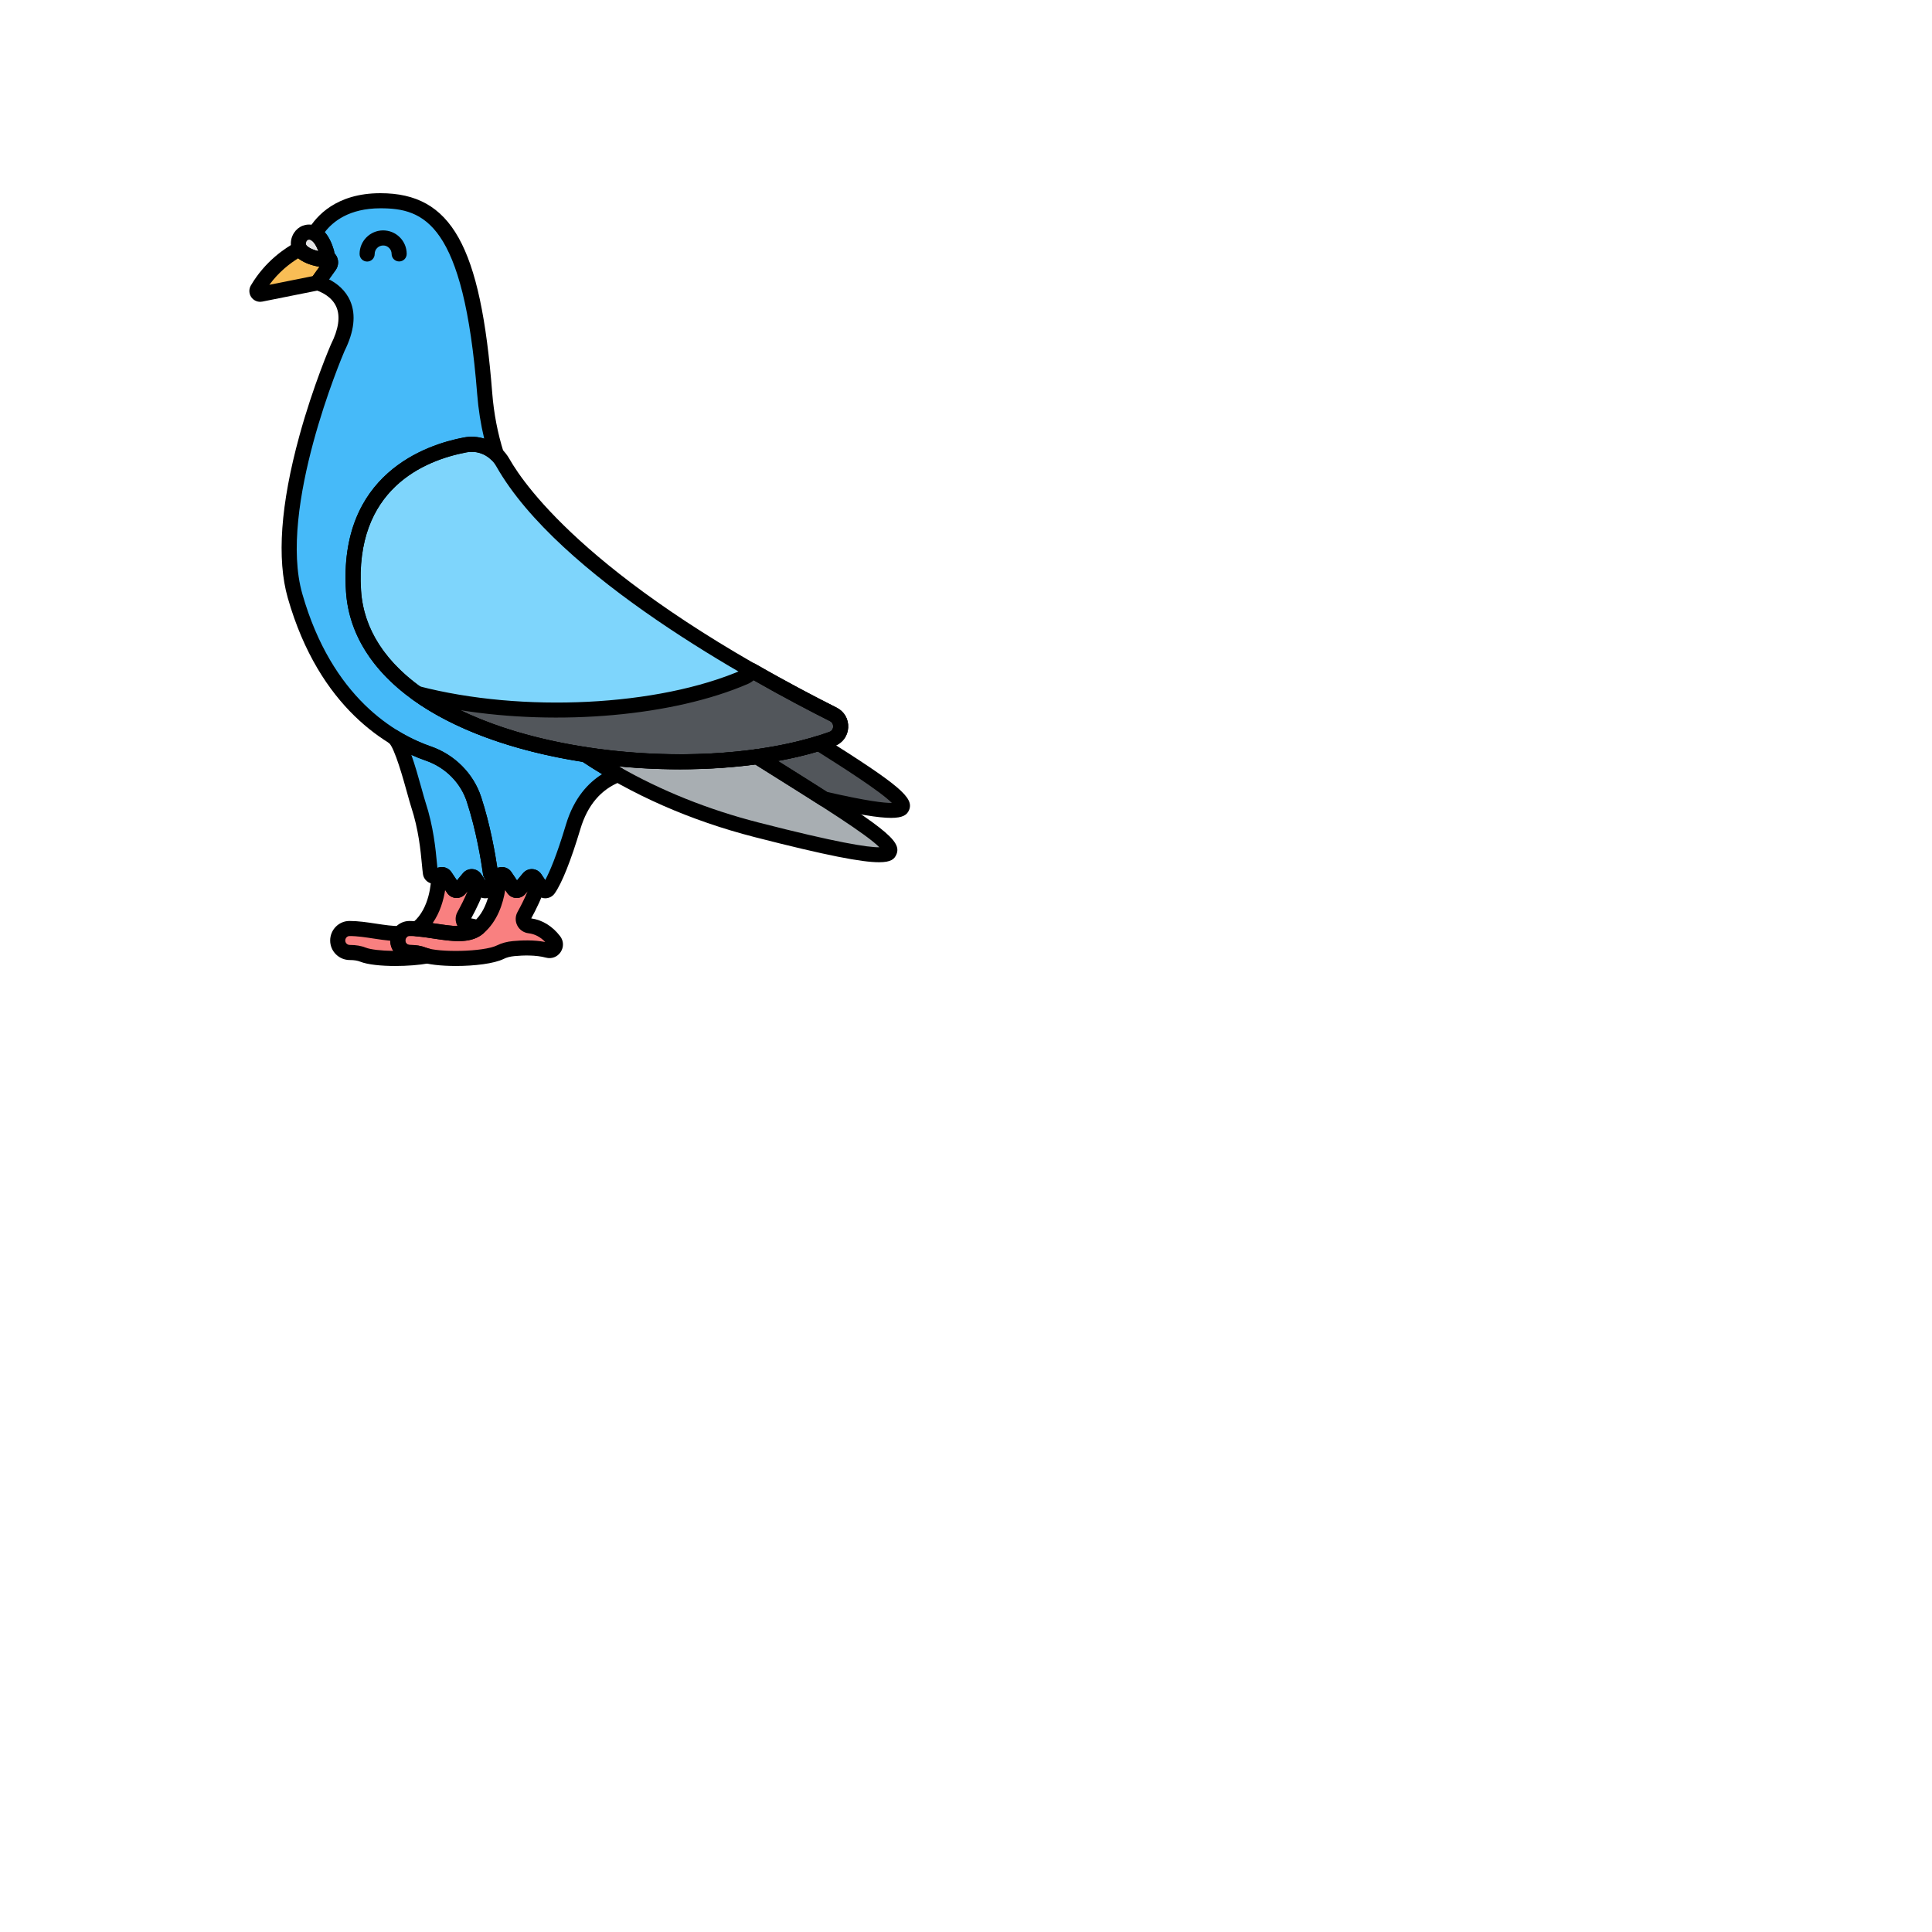 <svg enable-background="new 0 0 512 512" height="100" viewBox="-64 -64 640 640" width="100" xmlns="http://www.w3.org/2000/svg"><path d="m129.868 185.956c-39.373-6.084-74.775-23.821-76.758-54.134-2.346-35.865 22.887-45.772 36.999-48.444 3.728-.706 7.557.445 10.323 3.116-1.924-6.1-3.291-12.792-3.866-20.119-4.189-53.403-15.707-63.875-34.556-63.875-13.434 0-19.418 6.913-21.749 10.886 2.123 1.158 3.328 4.1 3.939 6.197.141.483.066.986-.146 1.407l.586.367c.901.563 1.141 1.77.523 2.635l-3.672 5.141c-.132.184-.296.34-.482.463 4.088 1.281 14.567 6.192 6.865 21.597 0 0-22.718 52.163-14.136 82.201 10.141 35.495 31.808 47.939 44.201 52.237 7.094 2.461 12.723 7.995 15.065 15.129 3.255 9.918 4.942 20.661 5.47 24.429.105.752.838 1.237 1.574 1.053l1.927-.482c.524-.131 1.074.081 1.373.531l2.74 4.109c.474.711 1.498.766 2.045.109l3.044-3.653c.547-.656 1.571-.602 2.045.109l2.358 3.536c.502.753 1.595.757 2.116.017 1.451-2.059 4.181-7.322 8.19-20.685 3.119-10.398 9.335-15.114 14.805-17.23-3.971-2.236-7.569-4.473-10.823-6.647z" fill="#46baf9"/><path d="m186.765 186.669c-17.644 2.453-37.733 2.254-56.888-.706 13.079 8.733 31.881 18.535 56.743 24.919 69.2 17.767 47.37 5.469.145-24.213z" fill="#a8aeb2"/><path d="m207.251 182.241c-6.249 1.931-13.163 3.41-20.503 4.43.006-.001.012-.002.018-.002 8.338 5.24 15.878 9.936 22.271 14.023 39.893 9.162 29.131 1.049-1.786-18.451z" fill="#52565b"/><path d="m100.048 226.242c-.736.184-1.469-.301-1.574-1.053-.529-3.768-2.215-14.511-5.47-24.429-2.342-7.134-7.971-12.669-15.065-15.129-3.302-1.145-7.262-2.871-11.487-5.457 3.215 2.774 6.766 18.192 8.124 22.331 3.255 9.918 3.474 18.917 4.002 22.685.105.752.838 1.237 1.574 1.053l1.927-.482c.524-.131 1.074.081 1.373.531l2.74 4.109c.474.711 1.498.766 2.045.109l3.044-3.653c.547-.656 1.571-.602 2.045.109l2.358 3.536c.502.753 1.595.757 2.116.017.577-.819 1.36-2.159 2.343-4.301z" fill="#46baf9"/><path d="m212.03 172.643c-23.592-11.856-88.816-47.05-109.421-83.343-2.627-4.627-7.652-6.839-12.501-5.921-14.112 2.672-39.345 12.578-36.999 48.444 3.444 52.648 107.692 67.379 158.477 48.973 3.659-1.326 3.921-6.406.444-8.153z" fill="#7ed5fc"/><path d="m212.03 172.643c-6.468-3.25-16.069-8.258-27.019-14.559-.422.911-1.161 1.697-2.233 2.162-27.823 12.055-73.097 14.715-108.641 5.474 33.813 24.222 100.093 28.615 137.449 15.076 3.659-1.326 3.921-6.406.444-8.153z" fill="#52565b"/><path d="m44.64 21.357-.587-.367c-.318.631-.953 1.073-1.697.947-3.128-.529-5.08-1.491-6.289-2.549-.338-.296-.598-.63-.791-.986-3.471 1.853-9.633 5.956-14.03 13.444-.472.804.237 1.796 1.152 1.613l17.954-3.591c.459-.092.866-.355 1.139-.736l3.672-5.141c.618-.864.379-2.071-.523-2.634z" fill="#f9bd55"/><path d="m38.808 12.913c-3.46-.402-5.36 4.181-2.739 6.476 1.209 1.058 3.16 2.019 6.289 2.549 1.241.21 2.195-1.146 1.843-2.354-.739-2.537-2.342-6.316-5.393-6.671z" fill="#e3e4e5"/><g fill="#f98080"><path d="m111.358 242.67c-1.614-.188-2.528-1.932-1.74-3.352 1.6-2.881 3.705-7.067 4.701-10.707l-1.097-1.645c-.474-.711-1.498-.766-2.045-.109l-3.044 3.653c-.547.656-1.571.602-2.045-.109l-2.74-4.109c-.3-.449-.849-.662-1.373-.531l-.692.173c-.047 2.92-.695 12.167-6.811 17.41-4.889 4.19-14.666.235-22.812.24-2.162.001-3.89 1.812-3.89 3.974 0 2.215 1.811 3.974 4.027 3.97 1.526-.003 3.036.191 4.351.717 4.799 1.92 20.597 1.64 25.617-.84 1.37-.677 2.873-1.023 4.394-1.168 3.003-.287 7.532-.442 11.347.58 1.819.487 3.213-1.664 2.067-3.158-1.797-2.339-4.454-4.551-8.215-4.989z"/><path d="m94.353 243.427c-.884-.363-1.84-.635-2.89-.757-1.614-.188-2.528-1.932-1.74-3.352 1.6-2.881 3.705-7.067 4.701-10.707l-1.097-1.645c-.474-.711-1.498-.766-2.045-.109l-3.044 3.653c-.547.656-1.571.602-2.045-.109l-2.74-4.109c-.3-.449-.849-.662-1.373-.531l-.692.173c-.047 2.92-.695 12.167-6.811 17.41-.153.132-.325.232-.488.348 7.517.583 15.823 3.374 20.264-.265z"/><path d="m76.147 252.244c-1.315-.526-2.825-.72-4.351-.717-2.215.004-4.027-1.755-4.027-3.97 0-.854.277-1.647.736-2.301-4.984.125-11.234-1.676-16.742-1.673-2.162.001-3.89 1.812-3.89 3.974 0 2.215 1.811 3.974 4.027 3.97 1.526-.003 3.036.191 4.351.717 3.8 1.52 14.492 1.659 21.273.421-.522-.127-.989-.266-1.377-.421z"/></g><path d="m42.606 24.458c-.221 0-.444-.019-.667-.056-3.241-.548-5.771-1.602-7.519-3.132-2.033-1.78-2.643-4.681-1.517-7.219 1.112-2.507 3.544-3.925 6.191-3.621 3.414.397 6.009 3.321 7.504 8.455.421 1.449.056 3.054-.955 4.188-.792.892-1.893 1.385-3.037 1.385zm-4.21-9.069c-.531 0-.802.423-.92.689-.092.206-.345.918.24 1.43.817.716 2.094 1.292 3.733 1.693-.816-2.257-1.899-3.685-2.93-3.805-.043-.005-.084-.007-.123-.007z"/><path d="m22.189 35.98c-1.145 0-2.243-.552-2.924-1.509-.818-1.149-.887-2.677-.174-3.891 4.74-8.073 11.438-12.477 15.008-14.384 1.21-.648 2.716-.196 3.373 1.009.062.113.141.211.243.301.933.817 2.461 1.452 4.444 1.851.318-.37.741-.642 1.22-.775.676-.189 1.401-.085 1.998.286l.587.366c.001 0 .001.001.002.001 1.012.633 1.726 1.667 1.958 2.838.232 1.17-.032 2.399-.726 3.37l-3.672 5.142c-.645.902-1.598 1.518-2.683 1.734l-17.954 3.591c-.233.048-.468.07-.7.07zm12.593-14.411c-2.704 1.664-6.396 4.473-9.557 8.775l14.383-2.876 2.206-3.088c-2.966-.516-5.328-1.461-7.032-2.811z"/><path d="m57.618 22.643c-1.377 0-2.496-1.114-2.5-2.492-.014-4.302 3.476-7.814 7.778-7.829 2.109.003 4.047.799 5.526 2.268s2.296 3.426 2.303 5.511c.004 1.38-1.111 2.503-2.492 2.508-.002 0-.005 0-.008 0-1.377 0-2.496-1.114-2.5-2.492-.002-.749-.296-1.452-.828-1.979s-1.208-.84-1.985-.815c-1.545.005-2.799 1.267-2.794 2.813.004 1.38-1.111 2.503-2.492 2.508-.002-.001-.005-.001-.008-.001z"/><path d="m87.027 255.992c-4.875 0-9.458-.487-11.809-1.427-.901-.36-2.02-.543-3.417-.539-.004 0-.009 0-.013 0-1.751 0-3.394-.677-4.626-1.907-1.22-1.218-1.893-2.839-1.893-4.563 0-3.568 2.866-6.472 6.389-6.474h.017c2.904 0 5.914.457 8.824.897 5.122.777 9.959 1.51 12.346-.535 5.351-4.586 5.898-13.063 5.938-15.552.018-1.132.794-2.11 1.893-2.385l.692-.173c1.545-.386 3.177.245 4.061 1.57l1.832 2.748 1.997-2.396c.76-.911 1.93-1.416 3.103-1.354 1.184.063 2.284.689 2.942 1.676l1.097 1.647c.401.602.522 1.348.331 2.046-1.029 3.76-3.121 7.98-4.759 10.958 3.706.522 7.013 2.559 9.583 5.908 1.192 1.553 1.255 3.614.161 5.252-1.082 1.62-2.989 2.345-4.858 1.842-3.423-.917-7.578-.781-10.462-.506-1.386.132-2.539.433-3.524.92-3.213 1.587-9.757 2.347-15.845 2.347zm-15.192-6.966c1.99 0 3.753.301 5.24.896 4.088 1.635 19.108 1.449 23.581-.76 1.54-.761 3.262-1.224 5.265-1.415 2.894-.276 6.948-.419 10.699.303-1.617-1.684-3.479-2.656-5.55-2.897-1.595-.186-2.983-1.146-3.713-2.569-.725-1.414-.696-3.088.077-4.48 1.051-1.893 2.333-4.376 3.335-6.853l-.715.858c-.759.912-1.918 1.42-3.104 1.354-1.185-.063-2.284-.691-2.942-1.678l-.647-.972c-.711 4.51-2.562 10.398-7.261 14.426-4.126 3.537-10.34 2.594-16.35 1.683-2.732-.414-5.558-.864-8.088-.841-.754 0-1.391.675-1.391 1.474 0 .387.151.751.425 1.024.288.288.676.446 1.093.446.016-.002.03.001.046.001zm45.753.155h.01zm-5.941-8.994h.001c0 .001 0 0-.001 0z"/><path d="m116.639 233.57c-.016 0-.033 0-.049 0-1.244-.016-2.399-.645-3.09-1.681l-1.45-2.175-1.997 2.396c-.759.911-1.923 1.414-3.104 1.354-1.185-.063-2.284-.691-2.942-1.678l-2.261-3.392-1.092.273c-1.04.26-2.146.066-3.033-.531-.883-.596-1.475-1.543-1.623-2.599-.563-4.011-2.213-14.377-5.371-23.997-2.055-6.262-7.105-11.326-13.508-13.547-12.595-4.369-35.292-17.182-45.786-53.912-3.687-12.904-2.394-30.976 3.843-53.713 4.601-16.774 10.348-30.041 10.406-30.173.018-.041.036-.081.056-.12 2.53-5.06 3.137-9.215 1.804-12.352-1.489-3.503-5.138-5.101-7.181-5.741-.92-.289-1.593-1.081-1.728-2.036-.129-.913.255-1.82.993-2.362l3.197-4.476c-1.031-.648-1.437-1.937-.99-3.048-.693-2.275-1.684-3.941-2.669-4.479-.594-.324-1.031-.875-1.212-1.527s-.089-1.35.253-1.933c2.656-4.527 9.293-12.121 23.905-12.121 23.521 0 33.216 17.318 37.048 66.181.53 6.756 1.794 13.337 3.758 19.562.344 1.091-.096 2.276-1.068 2.877-.973.603-2.229.467-3.052-.327-2.167-2.092-5.203-3.013-8.122-2.458-14.007 2.652-37.174 12.132-34.97 45.824 1.667 25.487 29.572 44.861 74.646 51.827.36.056.704.189 1.006.392 3.447 2.302 7.034 4.505 10.662 6.549.843.475 1.336 1.393 1.267 2.358-.07.965-.689 1.803-1.592 2.152-6.476 2.506-10.955 7.76-13.312 15.617-3.173 10.578-6.126 17.98-8.54 21.406-.714 1.011-1.87 1.61-3.102 1.61zm-14.358-10.348c1.244 0 2.438.617 3.148 1.682l1.832 2.748 1.997-2.396c.76-.911 1.93-1.416 3.103-1.354 1.184.063 2.284.689 2.942 1.676l1.3 1.95c1.419-2.586 3.719-7.843 6.889-18.412 2.643-8.811 7.416-13.821 11.957-16.669-2.205-1.322-4.381-2.695-6.508-4.105-47.233-7.426-76.5-28.471-78.325-56.357-2.548-38.935 26.444-48.68 39.027-51.063 2.273-.43 4.589-.285 6.753.375-1.15-4.776-1.929-9.707-2.322-14.726-4.46-56.862-17.712-61.571-32.064-61.571-10.33 0-15.747 4.392-18.431 7.92 1.534 1.739 2.469 4.066 3.021 5.964.095.328.151.663.167.999.584.599.991 1.361 1.156 2.191.232 1.17-.032 2.399-.726 3.37l-2.207 3.089c2.595 1.334 5.496 3.571 7.052 7.233 1.926 4.532 1.286 10.076-1.901 16.479-.849 1.977-22.113 52.066-14.001 80.459 9.874 34.556 30.939 46.512 42.617 50.562 7.869 2.729 14.082 8.977 16.621 16.711 2.971 9.051 4.651 18.688 5.375 23.508l.615-.154c.303-.072.61-.109.913-.109z"/><path d="m227.2 221.629c-5.633 0-17.059-2.127-41.201-8.326-21.215-5.447-40.564-13.946-57.51-25.261-.975-.651-1.367-1.893-.942-2.985.426-1.093 1.557-1.743 2.712-1.564 18.693 2.889 38.639 3.138 56.162.701.582-.083 1.176.046 1.675.359l7.067 4.435c33.393 20.935 39.765 25.44 37.78 30.062-.635 1.478-1.691 2.579-5.743 2.579zm-86.276-31.763c14.051 8.059 29.583 14.298 46.318 18.594 25.862 6.64 36.264 8.27 40.056 8.212-4.09-4.203-19.669-13.97-34.791-23.449l-6.303-3.955c-14.216 1.895-29.921 2.086-45.28.598z"/><path d="m231.182 206.935c-4.121 0-11.012-1.122-22.706-3.807-.279-.064-.545-.176-.787-.33-4.54-2.902-9.739-6.162-15.244-9.614l-6.816-4.277c-.701-.352-1.226-1.026-1.353-1.859-.207-1.352.711-2.619 2.06-2.843.021-.003.044-.007.067-.01.018-.002.035-.005.052-.007.037-.006.074-.011.11-.016 7.242-1.014 13.953-2.467 19.947-4.32.697-.216 1.454-.116 2.072.274 25.453 16.054 30.256 20.128 28.553 24.222-.667 1.604-2.096 2.587-5.955 2.587zm-21.165-8.583c13.253 3.029 18.969 3.672 21.424 3.631-3.825-3.876-17.046-12.278-24.559-17.019-4.105 1.22-8.51 2.263-13.163 3.117l1.381.866c5.369 3.366 10.447 6.55 14.917 9.405z"/><path d="m96.744 233.57c-.016 0-.032 0-.048 0-1.244-.016-2.399-.645-3.091-1.681l-1.45-2.175-1.997 2.396c-.759.912-1.912 1.42-3.104 1.354-1.184-.063-2.284-.691-2.941-1.678l-2.261-3.392-1.092.273c-1.04.26-2.146.065-3.033-.532-.883-.595-1.475-1.542-1.623-2.599-.121-.863-.224-1.951-.343-3.211-.433-4.585-1.088-11.514-3.559-19.042-.327-.997-.743-2.499-1.27-4.401-1.257-4.539-4.201-15.168-6.112-16.817-.986-.85-1.154-2.315-.386-3.367.767-1.052 2.212-1.338 3.324-.658 3.529 2.161 7.231 3.919 11.001 5.227 7.869 2.729 14.082 8.977 16.621 16.711 3.038 9.254 4.726 19.121 5.421 23.826.486.132.931.411 1.265.814.615.739.751 1.766.35 2.64-.915 1.996-1.78 3.577-2.572 4.7-.712 1.012-1.868 1.612-3.1 1.612zm-14.36-10.348c1.244 0 2.438.616 3.148 1.681l1.833 2.749 1.997-2.396c.76-.911 1.92-1.416 3.104-1.354 1.184.063 2.284.69 2.941 1.677l1.297 1.946c.028-.051.056-.104.084-.157-.418-.523-.695-1.155-.79-1.831-.563-4.011-2.213-14.377-5.371-23.997-2.055-6.262-7.105-11.326-13.508-13.547-1.632-.566-3.252-1.209-4.852-1.926 1.165 3.259 2.3 7.22 3.481 11.482.489 1.767.912 3.292 1.202 4.177 2.645 8.059 3.359 15.615 3.786 20.13.055.585.107 1.131.157 1.624l.578-.145c.304-.076.61-.113.913-.113z"/><path d="m87.856 247.757c-2.607 0-5.389-.419-8.127-.832-1.94-.292-3.947-.595-5.835-.742-1.05-.082-1.936-.812-2.216-1.826-.28-1.015.104-2.096.963-2.706l.33-.225c5.331-4.569 5.877-13.045 5.917-15.534.018-1.132.794-2.11 1.893-2.385l.692-.173c1.544-.384 3.176.244 4.06 1.568l1.833 2.749 1.997-2.396c.76-.911 1.92-1.416 3.104-1.354 1.184.063 2.284.69 2.941 1.677l1.097 1.646c.401.602.522 1.349.331 2.046-1.028 3.759-3.121 7.979-4.759 10.958 1.098.155 2.157.446 3.228.886.814.335 1.392 1.073 1.522 1.943s-.208 1.745-.888 2.303c-2.228 1.825-5.037 2.397-8.083 2.397zm-8.554-5.952c.393.059.784.117 1.173.176 2.515.379 4.962.749 7.083.784-.034-.059-.066-.119-.097-.18-.726-1.413-.697-3.088.075-4.48 1.051-1.894 2.334-4.377 3.336-6.853l-.715.858c-.759.912-1.912 1.42-3.104 1.354-1.184-.063-2.284-.691-2.941-1.678l-.647-.972c-.528 3.346-1.683 7.451-4.163 10.991z"/><path d="m66.956 255.996c-4.67 0-9.163-.443-11.633-1.431-.894-.357-2.032-.539-3.383-.539-.015 0-.031 0-.047 0-1.751 0-3.394-.677-4.626-1.907-1.22-1.218-1.893-2.839-1.893-4.563 0-3.568 2.866-6.472 6.389-6.474h.017c2.903 0 5.911.454 8.819.894 2.85.431 5.542.84 7.844.78.942-.026 1.819.486 2.266 1.317.446.832.386 1.844-.156 2.617-.129.184-.283.484-.283.866 0 .387.151.751.425 1.024.288.288.676.446 1.093.446.017-.003.032 0 .048 0 1.99 0 3.753.301 5.24.896.257.103.606.208 1.04.314 1.146.279 1.941 1.322 1.907 2.502-.035 1.179-.889 2.174-2.05 2.386-3.075.562-7.108.872-11.017.872zm-15.016-6.97c1.99 0 3.753.301 5.24.896 1.564.626 5.083 1.025 9.082 1.074-.633-1-.978-2.158-.991-3.369-1.783-.159-3.619-.436-5.417-.708-2.731-.412-5.552-.863-8.087-.837-.754 0-1.391.675-1.391 1.474 0 .387.151.751.425 1.024.288.288.676.446 1.093.446.012-.003.03 0 .046 0z"/><path d="m160.953 190.842c-30.275 0-63.14-6.575-85.462-21.164-15.315-10.01-23.917-23.044-24.876-37.692-2.547-38.936 26.445-48.681 39.028-51.064 5.99-1.133 12.07 1.738 15.14 7.144 5.196 9.153 28.368 42.141 108.37 82.344 2.526 1.27 3.992 3.814 3.825 6.642-.166 2.805-1.905 5.14-4.539 6.095-13.811 5.004-32.119 7.695-51.486 7.695zm-68.642-105.171c-.574 0-1.155.054-1.737.164-14.007 2.652-37.174 12.132-34.97 45.824.864 13.204 8.475 24.587 22.622 33.833 15.897 10.39 39.167 17.357 65.522 19.617 24.975 2.143 49.39-.286 66.986-6.665 1.062-.385 1.229-1.309 1.252-1.688.018-.305-.007-1.34-1.079-1.879-26.331-13.232-89.805-47.938-110.473-84.343-1.742-3.07-4.812-4.863-8.123-4.863z"/><path d="m161.286 190.798c-31.982 0-66.678-7.338-88.605-23.046-.979-.702-1.319-2.001-.808-3.093.511-1.091 1.728-1.662 2.893-1.359 34.284 8.914 79.292 6.665 107.019-5.348.442-.192.765-.5.958-.918.295-.637.844-1.12 1.512-1.332.667-.212 1.394-.134 2.003.216 11.077 6.374 20.739 11.399 26.894 14.492 2.526 1.27 3.992 3.814 3.825 6.642-.166 2.805-1.905 5.14-4.539 6.095-13.872 5.026-32.027 7.651-51.152 7.651zm-72.833-19.552c35.646 17.261 90.518 18.711 122.282 7.199 1.062-.385 1.229-1.309 1.252-1.688.018-.305-.007-1.34-1.079-1.879-5.859-2.944-14.865-7.623-25.247-13.541-.548.492-1.181.897-1.888 1.203-24.742 10.72-62.716 13.937-95.32 8.706z"/></svg>